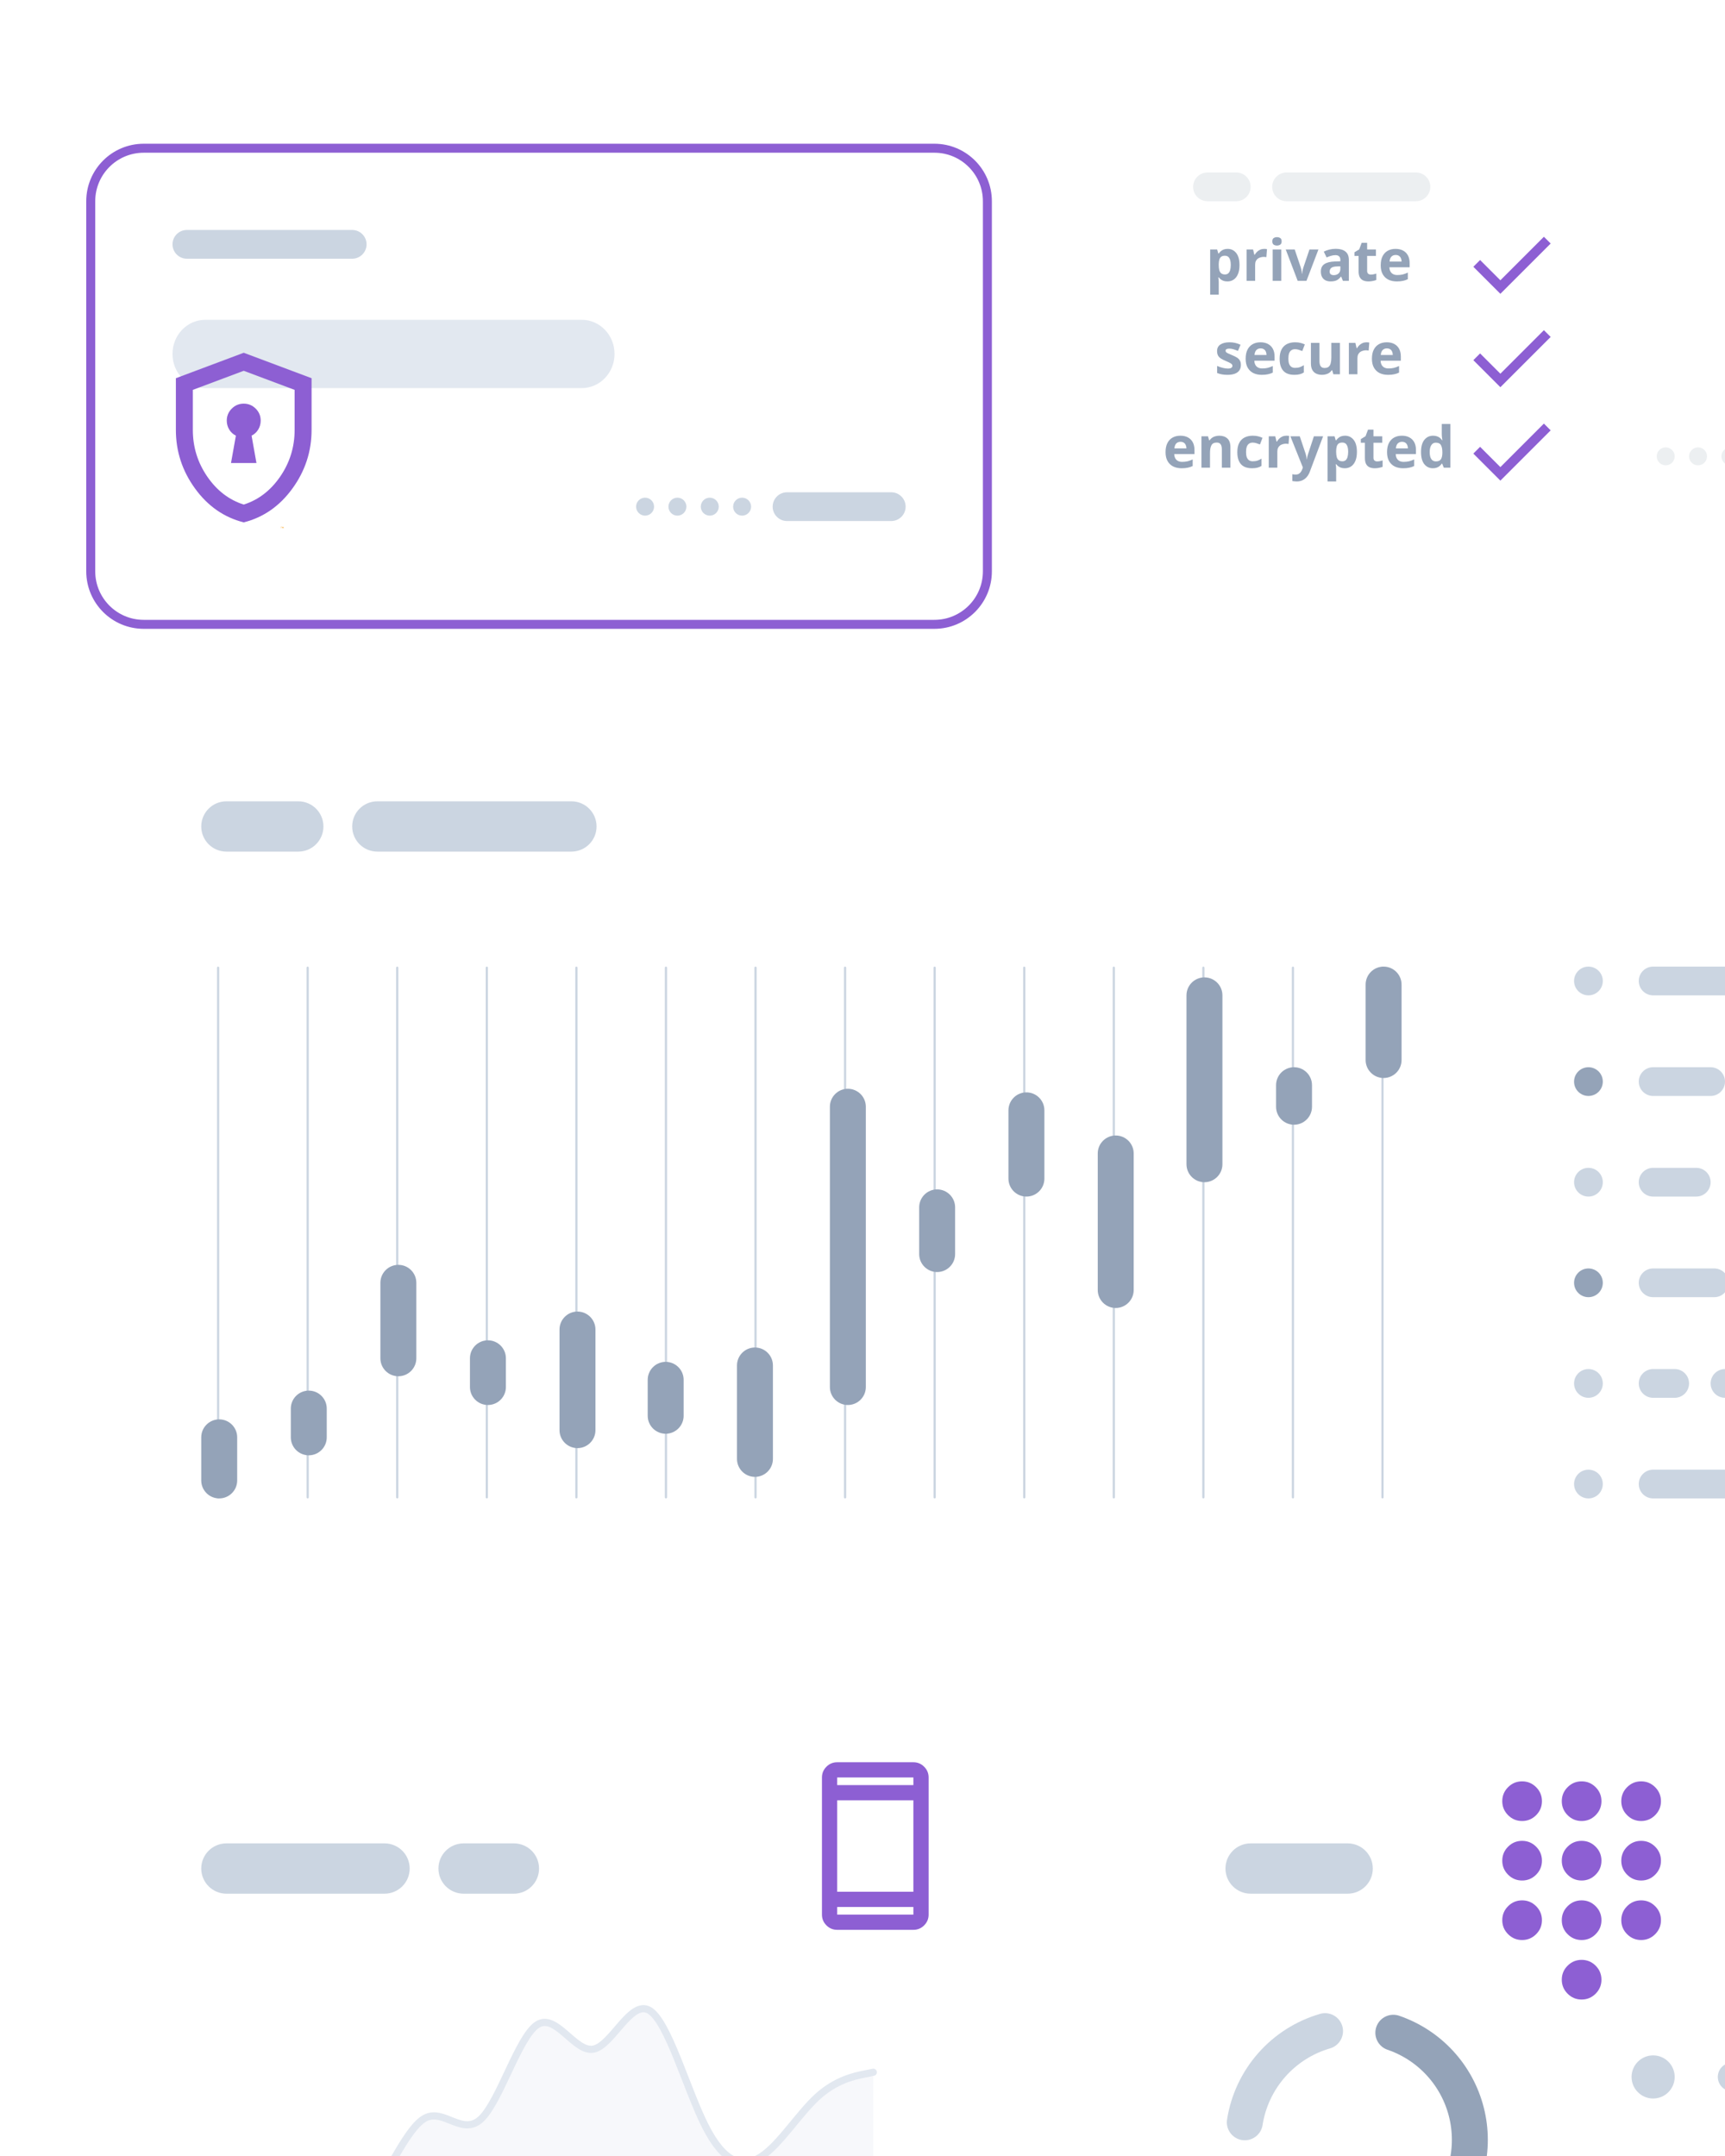 <?xml version="1.0" encoding="UTF-8" standalone="no"?>
<svg
   width="480"
   height="600"
   viewBox="0 0 480 600"
   fill="none"
   version="1.1"
   id="svg80"
   sodipodi:docname="feature-01.svg"
   xml:space="preserve"
   inkscape:version="1.4 (e7c3feb100, 2024-10-09)"
   xmlns:inkscape="http://www.inkscape.org/namespaces/inkscape"
   xmlns:sodipodi="http://sodipodi.sourceforge.net/DTD/sodipodi-0.dtd"
   xmlns="http://www.w3.org/2000/svg"
   xmlns:svg="http://www.w3.org/2000/svg"><sodipodi:namedview
     id="namedview80"
     pagecolor="#505050"
     bordercolor="#ffffff"
     borderopacity="1"
     inkscape:showpageshadow="0"
     inkscape:pageopacity="0"
     inkscape:pagecheckerboard="1"
     inkscape:deskcolor="#505050"
     inkscape:zoom="2.04"
     inkscape:cx="299.7549"
     inkscape:cy="109.06863"
     inkscape:window-width="1920"
     inkscape:window-height="1014"
     inkscape:window-x="0"
     inkscape:window-y="0"
     inkscape:window-maximized="1"
     inkscape:current-layer="svg80" /><path
     d="M 260,24 H 40 c -8.837,0 -16,7.163 -16,16 v 103 c 0,8.837 7.163,16 16,16 h 220 c 8.837,0 16,-7.163 16,-16 V 40 c 0,-8.837 -7.163,-16 -16,-16 z"
     fill="#ffffff"
     id="path1"
     style="filter:url(#filter0_dd_753_699)"
     clip-path="url(#clipPath105)" /><path
     d="m 78.334,130.998 v -0.303 h 0.122 v -0.062 h -0.311 v 0.062 h 0.122 v 0.303 z m 0.604,0 v -0.365 h -0.095 l -0.11,0.251 -0.11,-0.251 h -0.095 v 0.365 h 0.067 v -0.275 l 0.103,0.237 h 0.07 l 0.103,-0.238 v 0.276 z"
     fill="#f79e1b"
     id="path5"
     style="filter:url(#filter0_dd_753_699)"
     clip-path="url(#clipPath101)" /><path
     d="m 182,125 c 0,-1.381 -1.119,-2.5 -2.5,-2.5 -1.381,0 -2.5,1.119 -2.5,2.5 0,1.381 1.119,2.5 2.5,2.5 1.381,0 2.5,-1.119 2.5,-2.5 z"
     fill="#cbd5e1"
     id="path6"
     style="filter:url(#filter0_dd_753_699)"
     clip-path="url(#clipPath100)" /><path
     d="m 191,125 c 0,-1.381 -1.119,-2.5 -2.5,-2.5 -1.381,0 -2.5,1.119 -2.5,2.5 0,1.381 1.119,2.5 2.5,2.5 1.381,0 2.5,-1.119 2.5,-2.5 z"
     fill="#cbd5e1"
     id="path7"
     style="filter:url(#filter0_dd_753_699)"
     clip-path="url(#clipPath99)" /><path
     d="m 200,125 c 0,-1.381 -1.119,-2.5 -2.5,-2.5 -1.381,0 -2.5,1.119 -2.5,2.5 0,1.381 1.119,2.5 2.5,2.5 1.381,0 2.5,-1.119 2.5,-2.5 z"
     fill="#cbd5e1"
     id="path8"
     style="filter:url(#filter0_dd_753_699)"
     clip-path="url(#clipPath98)" /><path
     d="m 209,125 c 0,-1.381 -1.119,-2.5 -2.5,-2.5 -1.381,0 -2.5,1.119 -2.5,2.5 0,1.381 1.119,2.5 2.5,2.5 1.381,0 2.5,-1.119 2.5,-2.5 z"
     fill="#cbd5e1"
     id="path9"
     style="filter:url(#filter0_dd_753_699)"
     clip-path="url(#clipPath97)" /><path
     d="m 248,121 h -29 c -2.209,0 -4,1.791 -4,4 0,2.209 1.791,4 4,4 h 29 c 2.209,0 4,-1.791 4,-4 0,-2.209 -1.791,-4 -4,-4 z"
     fill="#cbd5e1"
     id="path10"
     style="filter:url(#filter0_dd_753_699)"
     clip-path="url(#clipPath96)" /><path
     d="M 98,48 H 52 c -2.209,0 -4,1.791 -4,4 0,2.209 1.791,4 4,4 h 46 c 2.209,0 4,-1.791 4,-4 0,-2.209 -1.791,-4 -4,-4 z"
     fill="#cbd5e1"
     id="path11"
     style="filter:url(#filter0_dd_753_699)"
     clip-path="url(#clipPath95)" /><path
     d="M 161.889,73 H 57.111 C 52.079,73 48,77.253 48,82.5 48,87.747 52.079,92 57.111,92 H 161.889 C 166.921,92 171,87.747 171,82.5 171,77.253 166.921,73 161.889,73 Z"
     fill="#e2e8f0"
     id="path12"
     style="filter:url(#filter0_dd_753_699)"
     clip-path="url(#clipPath94)" /><path
     d="M 260,25.25 H 40 c -8.146,0 -14.75,6.604 -14.75,14.75 v 103 c 0,8.146 6.604,14.75 14.75,14.75 h 220 c 8.146,0 14.75,-6.604 14.75,-14.75 V 40 c 0,-8.146 -6.604,-14.75 -14.75,-14.75 z"
     stroke="#ec4899"
     stroke-width="2.5"
     id="path13"
     style="filter:url(#filter0_dd_753_699);fill:none;fill-opacity:1;stroke:#8d5fd3;stroke-opacity:1"
     clip-path="url(#clipPath93)" /><path
     d="M 544,191 H 40 c -8.837,0 -16,7.163 -16,16 v 226 c 0,8.837 7.163,16 16,16 h 504 c 8.837,0 16,-7.163 16,-16 V 207 c 0,-8.837 -7.163,-16 -16,-16 z"
     fill="#ffffff"
     id="path14"
     clip-path="url(#clipPath91)" /><path
     d="M 60.695,416.695 V 269.305"
     stroke="#cbd5e1"
     stroke-width="0.61"
     stroke-linecap="round"
     id="path15" /><path
     d="M 85.617,416.695 V 269.305"
     stroke="#cbd5e1"
     stroke-width="0.61"
     stroke-linecap="round"
     id="path16" /><path
     d="M 110.539,416.695 V 269.305"
     stroke="#cbd5e1"
     stroke-width="0.61"
     stroke-linecap="round"
     id="path17" /><path
     d="M 135.465,416.695 V 269.305"
     stroke="#cbd5e1"
     stroke-width="0.61"
     stroke-linecap="round"
     id="path18" /><path
     d="M 160.387,416.695 V 269.305"
     stroke="#cbd5e1"
     stroke-width="0.61"
     stroke-linecap="round"
     id="path19" /><path
     d="M 185.309,416.695 V 269.305"
     stroke="#cbd5e1"
     stroke-width="0.61"
     stroke-linecap="round"
     id="path20" /><path
     d="M 210.234,416.695 V 269.305"
     stroke="#cbd5e1"
     stroke-width="0.61"
     stroke-linecap="round"
     id="path21" /><path
     d="M 235.156,416.695 V 269.305"
     stroke="#cbd5e1"
     stroke-width="0.61"
     stroke-linecap="round"
     id="path22" /><path
     d="M 260.078,416.695 V 269.305"
     stroke="#cbd5e1"
     stroke-width="0.61"
     stroke-linecap="round"
     id="path23" /><path
     d="M 285.004,416.695 V 269.305"
     stroke="#cbd5e1"
     stroke-width="0.61"
     stroke-linecap="round"
     id="path24" /><path
     d="M 309.926,416.695 V 269.305"
     stroke="#cbd5e1"
     stroke-width="0.61"
     stroke-linecap="round"
     id="path25" /><path
     d="M 334.848,416.695 V 269.305"
     stroke="#cbd5e1"
     stroke-width="0.61"
     stroke-linecap="round"
     id="path26" /><path
     d="M 359.773,416.695 V 269.305"
     stroke="#cbd5e1"
     stroke-width="0.61"
     stroke-linecap="round"
     id="path27" /><path
     d="M 384.695,416.695 V 269.305"
     stroke="#cbd5e1"
     stroke-width="0.61"
     stroke-linecap="round"
     id="path28" /><path
     d="M 83,223 H 63 c -3.866,0 -7,3.134 -7,7 0,3.866 3.134,7 7,7 h 20 c 3.866,0 7,-3.134 7,-7 0,-3.866 -3.134,-7 -7,-7 z"
     fill="#cbd5e1"
     id="path29" /><path
     d="m 159,223 h -54 c -3.866,0 -7,3.134 -7,7 0,3.866 3.134,7 7,7 h 54 c 3.866,0 7,-3.134 7,-7 0,-3.866 -3.134,-7 -7,-7 z"
     fill="#cbd5e1"
     id="path30" /><path
     d="m 66,400 c 0,-2.761 -2.239,-5 -5,-5 -2.761,0 -5,2.239 -5,5 v 12 c 0,2.761 2.239,5 5,5 2.761,0 5,-2.239 5,-5 z"
     fill="#94a3b8"
     id="path31" /><path
     d="m 90.922,392 c 0,-2.761 -2.239,-5 -5,-5 -2.761,0 -5,2.239 -5,5 v 8 c 0,2.761 2.239,5 5,5 2.761,0 5,-2.239 5,-5 z"
     fill="#94a3b8"
     id="path32" /><path
     d="m 115.848,357 c 0,-2.761 -2.239,-5 -5,-5 -2.762,0 -5,2.239 -5,5 v 21 c 0,2.761 2.238,5 5,5 2.761,0 5,-2.239 5,-5 z"
     fill="#94a3b8"
     id="path33" /><path
     d="m 140.77,378 c 0,-2.761 -2.239,-5 -5,-5 -2.762,0 -5,2.239 -5,5 v 8 c 0,2.761 2.238,5 5,5 2.761,0 5,-2.239 5,-5 z"
     fill="#94a3b8"
     id="path34" /><path
     d="m 165.691,370 c 0,-2.761 -2.238,-5 -5,-5 -2.761,0 -5,2.239 -5,5 v 28 c 0,2.761 2.239,5 5,5 2.762,0 5,-2.239 5,-5 z"
     fill="#94a3b8"
     id="path35" /><path
     d="m 190.23,384 c 0,-2.761 -2.238,-5 -5,-5 -2.761,0 -5,2.239 -5,5 v 10 c 0,2.761 2.239,5 5,5 2.762,0 5,-2.239 5,-5 z"
     fill="#94a3b8"
     id="path36" /><path
     d="m 215.074,380 c 0,-2.761 -2.238,-5 -5,-5 -2.761,0 -5,2.239 -5,5 v 26 c 0,2.761 2.239,5 5,5 2.762,0 5,-2.239 5,-5 z"
     fill="#94a3b8"
     id="path37" /><path
     d="m 240.926,308 c 0,-2.761 -2.239,-5 -5,-5 -2.762,0 -5,2.239 -5,5 v 78 c 0,2.761 2.238,5 5,5 2.761,0 5,-2.239 5,-5 z"
     fill="#94a3b8"
     id="path38" /><path
     d="m 265.77,336 c 0,-2.761 -2.239,-5 -5,-5 -2.762,0 -5,2.239 -5,5 v 13 c 0,2.761 2.238,5 5,5 2.761,0 5,-2.239 5,-5 z"
     fill="#94a3b8"
     id="path39" /><path
     d="m 290.613,309 c 0,-2.761 -2.238,-5 -5,-5 -2.761,0 -5,2.239 -5,5 v 19 c 0,2.761 2.239,5 5,5 2.762,0 5,-2.239 5,-5 z"
     fill="#94a3b8"
     id="path40" /><path
     d="m 315.461,321 c 0,-2.761 -2.239,-5 -5,-5 -2.761,0 -5,2.239 -5,5 v 38 c 0,2.761 2.239,5 5,5 2.761,0 5,-2.239 5,-5 z"
     fill="#94a3b8"
     id="path41" /><path
     d="m 340.152,277 c 0,-2.761 -2.238,-5 -5,-5 -2.761,0 -5,2.239 -5,5 v 47 c 0,2.761 2.239,5 5,5 2.762,0 5,-2.239 5,-5 z"
     fill="#94a3b8"
     id="path42" /><path
     d="m 365.078,302 c 0,-2.761 -2.238,-5 -5,-5 -2.761,0 -5,2.239 -5,5 v 6 c 0,2.761 2.239,5 5,5 2.762,0 5,-2.239 5,-5 z"
     fill="#94a3b8"
     id="path43" /><path
     d="m 390,274 c 0,-2.761 -2.239,-5 -5,-5 -2.761,0 -5,2.239 -5,5 v 21 c 0,2.761 2.239,5 5,5 2.761,0 5,-2.239 5,-5 z"
     fill="#94a3b8"
     id="path44" /><path
     d="m 446,273 c 0,-2.209 -1.791,-4 -4,-4 -2.209,0 -4,1.791 -4,4 0,2.209 1.791,4 4,4 2.209,0 4,-1.791 4,-4 z"
     fill="#cbd5e1"
     id="path45" /><path
     d="m 484,269 h -24 c -2.209,0 -4,1.791 -4,4 0,2.209 1.791,4 4,4 h 24 c 2.209,0 4,-1.791 4,-4 0,-2.209 -1.791,-4 -4,-4 z"
     fill="#cbd5e1"
     id="path46"
     clip-path="url(#clipPath90)" /><path
     d="m 446,301 c 0,-2.209 -1.791,-4 -4,-4 -2.209,0 -4,1.791 -4,4 0,2.209 1.791,4 4,4 2.209,0 4,-1.791 4,-4 z"
     fill="#94a3b8"
     id="path47" /><path
     d="m 476,297 h -16 c -2.209,0 -4,1.791 -4,4 0,2.209 1.791,4 4,4 h 16 c 2.209,0 4,-1.791 4,-4 0,-2.209 -1.791,-4 -4,-4 z"
     fill="#cbd5e1"
     id="path48" /><path
     d="m 446,329 c 0,-2.209 -1.791,-4 -4,-4 -2.209,0 -4,1.791 -4,4 0,2.209 1.791,4 4,4 2.209,0 4,-1.791 4,-4 z"
     fill="#cbd5e1"
     id="path49" /><path
     d="m 472,325 h -12 c -2.209,0 -4,1.791 -4,4 0,2.209 1.791,4 4,4 h 12 c 2.209,0 4,-1.791 4,-4 0,-2.209 -1.791,-4 -4,-4 z"
     fill="#cbd5e1"
     id="path50" /><path
     d="m 446,357 c 0,-2.209 -1.791,-4 -4,-4 -2.209,0 -4,1.791 -4,4 0,2.209 1.791,4 4,4 2.209,0 4,-1.791 4,-4 z"
     fill="#94a3b8"
     id="path51" /><path
     d="m 477,353 h -17 c -2.209,0 -4,1.791 -4,4 0,2.209 1.791,4 4,4 h 17 c 2.209,0 4,-1.791 4,-4 0,-2.209 -1.791,-4 -4,-4 z"
     fill="#cbd5e1"
     id="path52" /><path
     d="m 446,385 c 0,-2.209 -1.791,-4 -4,-4 -2.209,0 -4,1.791 -4,4 0,2.209 1.791,4 4,4 2.209,0 4,-1.791 4,-4 z"
     fill="#cbd5e1"
     id="path53" /><path
     d="m 466,381 h -6 c -2.209,0 -4,1.791 -4,4 0,2.209 1.791,4 4,4 h 6 c 2.209,0 4,-1.791 4,-4 0,-2.209 -1.791,-4 -4,-4 z"
     fill="#cbd5e1"
     id="path54" /><path
     d="m 510,381 h -30 c -2.209,0 -4,1.791 -4,4 0,2.209 1.791,4 4,4 h 30 c 2.209,0 4,-1.791 4,-4 0,-2.209 -1.791,-4 -4,-4 z"
     fill="#cbd5e1"
     id="path55"
     clip-path="url(#clipPath89)" /><path
     d="m 446,413 c 0,-2.209 -1.791,-4 -4,-4 -2.209,0 -4,1.791 -4,4 0,2.209 1.791,4 4,4 2.209,0 4,-1.791 4,-4 z"
     fill="#cbd5e1"
     id="path56" /><path
     d="m 481,409 h -21 c -2.209,0 -4,1.791 -4,4 0,2.209 1.791,4 4,4 h 21 c 2.209,0 4,-1.791 4,-4 0,-2.209 -1.791,-4 -4,-4 z"
     fill="#cbd5e1"
     id="path57"
     clip-path="url(#clipPath88)" /><path
     d="M 259,481 H 40 c -8.837,0 -16,7.163 -16,16 v 151 c 0,8.837 7.163,16 16,16 h 219 c 8.837,0 16,-7.163 16,-16 V 497 c 0,-8.837 -7.163,-16 -16,-16 z"
     fill="#ffffff"
     id="path58"
     clip-path="url(#clipPath87)" /><path
     opacity="0.3"
     d="M 58.597,626.412 56,632 h 187 v -55.301 l -2.597,0.527 c -2.597,0.528 -7.792,1.583 -12.986,6.335 -5.195,4.751 -10.389,13.2 -15.584,16.606 -5.194,3.406 -10.389,1.77 -15.583,-8.509 -5.194,-10.278 -10.389,-29.199 -15.583,-32.205 -5.195,-3.006 -10.389,9.903 -15.584,10.815 -5.194,0.911 -10.389,-10.176 -15.583,-6.805 -5.194,3.371 -10.389,21.199 -15.583,26.17 -5.195,4.97 -10.389,-2.916 -15.584,-0.206 -5.194,2.709 -10.389,16.015 -15.583,21.882 -5.194,5.868 -10.389,4.297 -15.583,0.917 -5.195,-3.379 -10.389,-8.567 -15.584,-5.573 -5.194,2.995 -10.389,14.171 -12.986,19.759 z"
     fill="#e2e8f0"
     id="path59"
     clip-path="url(#clipPath86)" /><path
     d="m 56,632 2.597,-5.588 c 2.597,-5.588 7.792,-16.764 12.986,-19.759 5.195,-2.994 10.389,2.194 15.584,5.573 5.194,3.38 10.389,4.951 15.583,-0.917 5.194,-5.867 10.389,-19.173 15.583,-21.882 5.195,-2.71 10.389,5.176 15.584,0.206 5.194,-4.971 10.389,-22.799 15.583,-26.17 5.194,-3.371 10.389,7.716 15.583,6.805 5.195,-0.912 10.389,-13.821 15.584,-10.815 5.194,3.006 10.389,21.927 15.583,32.205 5.194,10.279 10.389,11.915 15.583,8.509 5.195,-3.406 10.389,-11.855 15.584,-16.606 5.194,-4.752 10.389,-5.807 12.986,-6.335 L 243,576.699"
     stroke="#e2e8f0"
     stroke-width="2"
     stroke-linecap="round"
     id="path60"
     clip-path="url(#clipPath85)" /><path
     d="M 107,513 H 63 c -3.866,0 -7,3.134 -7,7 0,3.866 3.134,7 7,7 h 44 c 3.866,0 7,-3.134 7,-7 0,-3.866 -3.134,-7 -7,-7 z"
     fill="#cbd5e1"
     id="path61" /><path
     d="m 143,513 h -14 c -3.866,0 -7,3.134 -7,7 0,3.866 3.134,7 7,7 h 14 c 3.866,0 7,-3.134 7,-7 0,-3.866 -3.134,-7 -7,-7 z"
     fill="#cbd5e1"
     id="path62" /><path
     d="M 544,481 H 325 c -8.837,0 -16,7.163 -16,16 v 151 c 0,8.837 7.163,16 16,16 h 219 c 8.837,0 16,-7.163 16,-16 V 497 c 0,-8.837 -7.163,-16 -16,-16 z"
     fill="#ffffff"
     id="path63"
     clip-path="url(#clipPath84)" /><path
     d="m 375,513 h -27 c -3.866,0 -7,3.134 -7,7 0,3.866 3.134,7 7,7 h 27 c 3.866,0 7,-3.134 7,-7 0,-3.866 -3.134,-7 -7,-7 z"
     fill="#cbd5e1"
     id="path64" /><path
     d="m 387.706,565.699 c 4.955,1.697 9.408,4.602 12.957,8.453 3.549,3.851 6.082,8.526 7.37,13.602 1.288,5.076 1.289,10.393 0.005,15.47 -1.284,5.077 -3.813,9.754 -7.36,13.607 -3.546,3.853 -7.997,6.762 -12.95,8.462 -4.953,1.701 -10.252,2.139 -15.417,1.277 -5.166,-0.863 -10.034,-3 -14.166,-6.218 -4.132,-3.217 -7.396,-7.415 -9.497,-12.211"
     stroke="#94a3b8"
     stroke-width="10"
     stroke-linecap="round"
     id="path66"
     clip-path="url(#clipPath83)" /><path
     d="m 346.379,590.623 c 0.926,-5.914 3.519,-11.441 7.474,-15.935 3.954,-4.494 9.108,-7.767 14.856,-9.438"
     stroke="#cbd5e1"
     stroke-width="10"
     stroke-linecap="round"
     id="path67" /><path
     d="m 466,578 c 0,-3.314 -2.686,-6 -6,-6 -3.314,0 -6,2.686 -6,6 0,3.314 2.686,6 6,6 3.314,0 6,-2.686 6,-6 z"
     fill="#cbd5e1"
     id="path68" /><path
     d="m 498,574 h -16 c -2.209,0 -4,1.791 -4,4 0,2.209 1.791,4 4,4 h 16 c 2.209,0 4,-1.791 4,-4 0,-2.209 -1.791,-4 -4,-4 z"
     fill="#cbd5e1"
     id="path69"
     clip-path="url(#clipPath82)" /><path
     d="M 544,24 H 324 c -8.837,0 -16,7.163 -16,16 v 103 c 0,8.837 7.163,16 16,16 h 220 c 8.837,0 16,-7.163 16,-16 V 40 c 0,-8.837 -7.163,-16 -16,-16 z"
     fill="#ffffff"
     id="path70"
     clip-path="url(#clipPath81)" /><path
     d="m 466,127 c 0,-1.381 -1.119,-2.5 -2.5,-2.5 -1.381,0 -2.5,1.119 -2.5,2.5 0,1.381 1.119,2.5 2.5,2.5 1.381,0 2.5,-1.119 2.5,-2.5 z"
     fill="#eceff1"
     id="path72" /><path
     d="m 475,127 c 0,-1.381 -1.119,-2.5 -2.5,-2.5 -1.381,0 -2.5,1.119 -2.5,2.5 0,1.381 1.119,2.5 2.5,2.5 1.381,0 2.5,-1.119 2.5,-2.5 z"
     fill="#eceff1"
     id="path73" /><path
     d="m 484,127 c 0,-1.381 -1.119,-2.5 -2.5,-2.5 -1.381,0 -2.5,1.119 -2.5,2.5 0,1.381 1.119,2.5 2.5,2.5 1.381,0 2.5,-1.119 2.5,-2.5 z"
     fill="#eceff1"
     id="path74"
     clip-path="url(#clipPath80)" /><path
     d="m 344,48 h -8 c -2.209,0 -4,1.791 -4,4 0,2.209 1.791,4 4,4 h 8 c 2.209,0 4,-1.791 4,-4 0,-2.209 -1.791,-4 -4,-4 z"
     fill="#eceff1"
     id="path75" /><path
     d="m 394,48 h -36 c -2.209,0 -4,1.791 -4,4 0,2.209 1.791,4 4,4 h 36 c 2.209,0 4,-1.791 4,-4 0,-2.209 -1.791,-4 -4,-4 z"
     fill="#eceff1"
     id="path76" /><defs
     id="defs80"><filter
       id="filter0_dd_753_699"
       x="-8"
       y="2"
       width="316"
       height="199"
       filterUnits="userSpaceOnUse"
       color-interpolation-filters="sRGB"><feFlood
         flood-opacity="0"
         result="BackgroundImageFix"
         id="feFlood76" /><feColorMatrix
         in="SourceAlpha"
         type="matrix"
         values="0 0 0 0 0 0 0 0 0 0 0 0 0 0 0 0 0 0 127 0"
         result="hardAlpha"
         id="feColorMatrix76" /><feOffset
         dy="10"
         id="feOffset76" /><feGaussianBlur
         stdDeviation="16"
         id="feGaussianBlur76" /><feColorMatrix
         type="matrix"
         values="0 0 0 0 0.094 0 0 0 0 0.153 0 0 0 0 0.294 0 0 0 0.06 0"
         id="feColorMatrix77" /><feBlend
         mode="normal"
         in2="BackgroundImageFix"
         result="effect1_dropShadow_753_699"
         id="feBlend77" /><feColorMatrix
         in="SourceAlpha"
         type="matrix"
         values="0 0 0 0 0 0 0 0 0 0 0 0 0 0 0 0 0 0 127 0"
         result="hardAlpha"
         id="feColorMatrix78" /><feOffset
         dy="6"
         id="feOffset78" /><feGaussianBlur
         stdDeviation="7"
         id="feGaussianBlur78" /><feColorMatrix
         type="matrix"
         values="0 0 0 0 0.094 0 0 0 0 0.153 0 0 0 0 0.294 0 0 0 0.08 0"
         id="feColorMatrix79" /><feBlend
         mode="normal"
         in2="effect1_dropShadow_753_699"
         result="effect2_dropShadow_753_699"
         id="feBlend79" /><feBlend
         mode="normal"
         in="SourceGraphic"
         in2="effect2_dropShadow_753_699"
         result="shape"
         id="feBlend80" /></filter><clipPath
       clipPathUnits="userSpaceOnUse"
       id="clipPath80"><rect
         width="480"
         height="600"
         fill="#ffffff"
         id="rect81"
         x="0"
         y="0" /></clipPath><clipPath
       clipPathUnits="userSpaceOnUse"
       id="clipPath81"><rect
         width="480"
         height="600"
         fill="#ffffff"
         id="rect82"
         x="0"
         y="0" /></clipPath><clipPath
       clipPathUnits="userSpaceOnUse"
       id="clipPath82"><rect
         width="480"
         height="600"
         fill="#ffffff"
         id="rect83"
         x="0"
         y="0" /></clipPath><clipPath
       clipPathUnits="userSpaceOnUse"
       id="clipPath83"><rect
         width="480"
         height="600"
         fill="#ffffff"
         id="rect84"
         x="0"
         y="0" /></clipPath><clipPath
       clipPathUnits="userSpaceOnUse"
       id="clipPath84"><rect
         width="480"
         height="600"
         fill="#ffffff"
         id="rect85"
         x="0"
         y="0" /></clipPath><clipPath
       clipPathUnits="userSpaceOnUse"
       id="clipPath85"><rect
         width="480"
         height="600"
         fill="#ffffff"
         id="rect86"
         x="0"
         y="0" /></clipPath><clipPath
       clipPathUnits="userSpaceOnUse"
       id="clipPath86"><rect
         width="480"
         height="600"
         fill="#ffffff"
         id="rect87"
         x="0"
         y="0" /></clipPath><clipPath
       clipPathUnits="userSpaceOnUse"
       id="clipPath87"><rect
         width="480"
         height="600"
         fill="#ffffff"
         id="rect88"
         x="0"
         y="0" /></clipPath><clipPath
       clipPathUnits="userSpaceOnUse"
       id="clipPath88"><rect
         width="480"
         height="600"
         fill="#ffffff"
         id="rect89"
         x="0"
         y="0" /></clipPath><clipPath
       clipPathUnits="userSpaceOnUse"
       id="clipPath89"><rect
         width="480"
         height="600"
         fill="#ffffff"
         id="rect90"
         x="0"
         y="0" /></clipPath><clipPath
       clipPathUnits="userSpaceOnUse"
       id="clipPath90"><rect
         width="480"
         height="600"
         fill="#ffffff"
         id="rect91"
         x="0"
         y="0" /></clipPath><clipPath
       clipPathUnits="userSpaceOnUse"
       id="clipPath91"><rect
         width="480"
         height="600"
         fill="#ffffff"
         id="rect92"
         x="0"
         y="0" /></clipPath><clipPath
       clipPathUnits="userSpaceOnUse"
       id="clipPath93"><rect
         width="480"
         height="600"
         fill="#ffffff"
         id="rect94"
         x="0"
         y="0" /></clipPath><clipPath
       clipPathUnits="userSpaceOnUse"
       id="clipPath94"><rect
         width="480"
         height="600"
         fill="#ffffff"
         id="rect95"
         x="0"
         y="0" /></clipPath><clipPath
       clipPathUnits="userSpaceOnUse"
       id="clipPath95"><rect
         width="480"
         height="600"
         fill="#ffffff"
         id="rect96"
         x="0"
         y="0" /></clipPath><clipPath
       clipPathUnits="userSpaceOnUse"
       id="clipPath96"><rect
         width="480"
         height="600"
         fill="#ffffff"
         id="rect97"
         x="0"
         y="0" /></clipPath><clipPath
       clipPathUnits="userSpaceOnUse"
       id="clipPath97"><rect
         width="480"
         height="600"
         fill="#ffffff"
         id="rect98"
         x="0"
         y="0" /></clipPath><clipPath
       clipPathUnits="userSpaceOnUse"
       id="clipPath98"><rect
         width="480"
         height="600"
         fill="#ffffff"
         id="rect99"
         x="0"
         y="0" /></clipPath><clipPath
       clipPathUnits="userSpaceOnUse"
       id="clipPath99"><rect
         width="480"
         height="600"
         fill="#ffffff"
         id="rect100"
         x="0"
         y="0" /></clipPath><clipPath
       clipPathUnits="userSpaceOnUse"
       id="clipPath100"><rect
         width="480"
         height="600"
         fill="#ffffff"
         id="rect101"
         x="0"
         y="0" /></clipPath><clipPath
       clipPathUnits="userSpaceOnUse"
       id="clipPath101"><rect
         width="480"
         height="600"
         fill="#ffffff"
         id="rect102"
         x="0"
         y="0" /></clipPath><clipPath
       clipPathUnits="userSpaceOnUse"
       id="clipPath102"><rect
         width="480"
         height="600"
         fill="#ffffff"
         id="rect103"
         x="0"
         y="0" /></clipPath><clipPath
       clipPathUnits="userSpaceOnUse"
       id="clipPath103"><rect
         width="480"
         height="600"
         fill="#ffffff"
         id="rect104"
         x="0"
         y="0" /></clipPath><clipPath
       clipPathUnits="userSpaceOnUse"
       id="clipPath104"><rect
         width="480"
         height="600"
         fill="#ffffff"
         id="rect105"
         x="0"
         y="0" /></clipPath><clipPath
       clipPathUnits="userSpaceOnUse"
       id="clipPath105"><rect
         width="480"
         height="600"
         fill="#ffffff"
         id="rect106"
         x="0"
         y="0" /></clipPath></defs><g
     style="fill:#8d5fd3;fill-opacity:1;stroke-width:0.424"
     id="g106"
     transform="matrix(0.059,0,0,0.059,39.5,150.093)"><path
       d="m 420,-360 h 120 l -23,-129 q 20,-10 31.5,-29 11.5,-19 11.5,-42 0,-33 -23.5,-56.5 Q 513,-640 480,-640 q -33,0 -56.5,23.5 -23.5,23.5 -23.5,56.5 0,23 11.5,42 11.5,19 31.5,29 z m 60,280 Q 341,-115 250.5,-239.5 160,-364 160,-516 v -244 l 320,-120 320,120 v 244 q 0,152 -90.5,276.5 Q 619,-115 480,-80 Z m 0,-84 q 104,-33 172,-132 68,-99 68,-220 v -189 l -240,-90 -240,90 v 189 q 0,121 68,220 68,99 172,132 z m 0,-316 z"
       id="path1-3"
       style="fill:#8d5fd3;fill-opacity:1;stroke-width:0.424" /></g><g
     id="g114"><path
       d="m 328.456,121.256 q 1.216,0 2.08,0.464 0.88,0.464 1.36,1.344 0.48,0.88 0.48,2.16 v 1.152 h -5.632 q 0.032,1.008 0.592,1.584 0.576,0.576 1.584,0.576 0.848,0 1.536,-0.16 0.688,-0.176 1.424,-0.528 v 1.84 q -0.64,0.32 -1.36,0.464 -0.704,0.16 -1.712,0.16 -1.312,0 -2.32,-0.48 -1.008,-0.496 -1.584,-1.488 -0.576,-0.992 -0.576,-2.496 0,-1.536 0.512,-2.544 0.528,-1.024 1.456,-1.536 0.928,-0.512 2.16,-0.512 z m 0.016,1.696 q -0.688,0 -1.152,0.448 -0.448,0.448 -0.528,1.392 h 3.344 q 0,-0.528 -0.192,-0.944 -0.176,-0.416 -0.544,-0.656 -0.368,-0.24 -0.928,-0.24 z m 10.8,-1.696 q 1.408,0 2.256,0.768 0.848,0.752 0.848,2.432 v 5.696 h -2.384 v -5.104 q 0,-0.944 -0.336,-1.408 -0.336,-0.48 -1.072,-0.48 -1.088,0 -1.488,0.752 -0.4,0.736 -0.4,2.128 v 4.112 h -2.384 v -8.736 h 1.824 l 0.32,1.12 h 0.128 q 0.288,-0.448 0.704,-0.72 0.416,-0.288 0.928,-0.416 0.512,-0.144 1.056,-0.144 z m 9.104,9.056 q -1.296,0 -2.208,-0.464 -0.912,-0.48 -1.392,-1.472 -0.48,-0.992 -0.48,-2.544 0,-1.6 0.544,-2.608 0.544,-1.008 1.504,-1.488 0.976,-0.48 2.24,-0.48 0.896,0 1.552,0.176 0.672,0.176 1.168,0.416 l -0.704,1.84 q -0.56,-0.224 -1.056,-0.368 -0.48,-0.144 -0.96,-0.144 -0.624,0 -1.04,0.304 -0.416,0.288 -0.624,0.88 -0.192,0.576 -0.192,1.456 0,0.864 0.208,1.44 0.224,0.56 0.64,0.848 0.416,0.272 1.008,0.272 0.752,0 1.328,-0.192 0.576,-0.208 1.12,-0.56 v 2.032 q -0.544,0.352 -1.152,0.496 -0.592,0.16 -1.504,0.16 z m 9.552,-9.056 q 0.176,0 0.416,0.016 0.24,0.016 0.384,0.048 l -0.176,2.24 q -0.112,-0.032 -0.336,-0.048 -0.208,-0.032 -0.368,-0.032 -0.464,0 -0.896,0.128 -0.432,0.112 -0.784,0.368 -0.336,0.256 -0.544,0.688 -0.192,0.416 -0.192,1.04 v 4.448 h -2.384 v -8.736 h 1.808 l 0.352,1.472 h 0.112 q 0.256,-0.448 0.64,-0.816 0.384,-0.368 0.88,-0.592 0.512,-0.224 1.088,-0.224 z m 1.136,0.16 h 2.608 l 1.648,4.912 q 0.08,0.24 0.128,0.48 0.064,0.24 0.096,0.496 0.048,0.256 0.064,0.544 h 0.048 q 0.048,-0.416 0.128,-0.784 0.096,-0.384 0.208,-0.736 l 1.616,-4.912 h 2.56 l -3.696,9.856 q -0.336,0.896 -0.88,1.504 -0.528,0.608 -1.232,0.912 -0.704,0.304 -1.536,0.304 -0.4,0 -0.704,-0.048 -0.288,-0.032 -0.512,-0.08 v -1.888 q 0.176,0.032 0.416,0.064 0.256,0.032 0.528,0.032 0.496,0 0.848,-0.208 0.368,-0.208 0.608,-0.576 0.24,-0.352 0.384,-0.768 l 0.144,-0.432 z m 15.216,-0.16 q 1.472,0 2.384,1.152 0.912,1.136 0.912,3.36 0,1.488 -0.432,2.512 -0.432,1.008 -1.184,1.52 -0.752,0.512 -1.744,0.512 -0.624,0 -1.088,-0.16 -0.448,-0.16 -0.768,-0.416 -0.32,-0.256 -0.56,-0.544 h -0.128 q 0.064,0.304 0.096,0.64 0.032,0.32 0.032,0.64 v 3.52 h -2.384 v -12.576 h 1.936 l 0.336,1.136 h 0.112 q 0.24,-0.352 0.576,-0.64 0.336,-0.304 0.8,-0.48 0.48,-0.176 1.104,-0.176 z m -0.768,1.904 q -0.624,0 -0.992,0.256 -0.368,0.256 -0.544,0.784 -0.16,0.512 -0.176,1.296 v 0.256 q 0,0.848 0.16,1.44 0.16,0.576 0.544,0.88 0.384,0.304 1.04,0.304 0.544,0 0.896,-0.304 0.352,-0.304 0.528,-0.896 0.176,-0.592 0.176,-1.44 0,-1.28 -0.4,-1.92 -0.384,-0.656 -1.232,-0.656 z m 9.712,5.248 q 0.4,0 0.768,-0.08 0.368,-0.08 0.736,-0.192 v 1.776 q -0.384,0.16 -0.96,0.272 -0.56,0.128 -1.232,0.128 -0.784,0 -1.408,-0.256 -0.608,-0.256 -0.976,-0.88 -0.352,-0.64 -0.352,-1.76 v -4.208 h -1.136 v -1.008 l 1.312,-0.8 0.688,-1.84 h 1.52 v 1.856 h 2.448 v 1.792 h -2.448 v 4.208 q 0,0.496 0.288,0.752 0.288,0.24 0.752,0.24 z m 6.864,-7.152 q 1.216,0 2.08,0.464 0.88,0.464 1.36,1.344 0.48,0.88 0.48,2.16 v 1.152 h -5.632 q 0.032,1.008 0.592,1.584 0.576,0.576 1.584,0.576 0.848,0 1.536,-0.16 0.688,-0.176 1.424,-0.528 v 1.84 q -0.64,0.32 -1.36,0.464 -0.704,0.16 -1.712,0.16 -1.312,0 -2.32,-0.48 -1.008,-0.496 -1.584,-1.488 -0.576,-0.992 -0.576,-2.496 0,-1.536 0.512,-2.544 0.528,-1.024 1.456,-1.536 0.928,-0.512 2.16,-0.512 z m 0.016,1.696 q -0.688,0 -1.152,0.448 -0.448,0.448 -0.528,1.392 h 3.344 q 0,-0.528 -0.192,-0.944 -0.176,-0.416 -0.544,-0.656 -0.368,-0.24 -0.928,-0.24 z m 8.608,7.36 q -1.456,0 -2.384,-1.136 -0.912,-1.152 -0.912,-3.376 0,-2.24 0.928,-3.392 0.928,-1.152 2.432,-1.152 0.624,0 1.104,0.176 0.48,0.16 0.816,0.448 0.352,0.288 0.592,0.656 h 0.08 q -0.048,-0.256 -0.112,-0.736 -0.064,-0.496 -0.064,-1.008 v -2.8 h 2.384 v 12.16 h -1.824 l -0.464,-1.136 h -0.096 q -0.224,0.352 -0.576,0.656 -0.336,0.288 -0.8,0.464 -0.464,0.176 -1.104,0.176 z m 0.832,-1.904 q 0.992,0 1.392,-0.576 0.4,-0.592 0.416,-1.76 v -0.256 q 0,-1.28 -0.4,-1.952 -0.384,-0.672 -1.44,-0.672 -0.784,0 -1.232,0.688 -0.448,0.672 -0.448,1.952 0,1.28 0.448,1.936 0.448,0.64 1.264,0.64 z"
       id="text106"
       style="font-weight:bold;font-size:16px;font-family:'Noto Serif Thai';-inkscape-font-specification:'Noto Serif Thai Bold';text-align:center;text-anchor:middle;fill:#94a3b8;stroke-width:15.118;paint-order:markers fill stroke"
       aria-label="encrypted" /><g
       style="fill:#8d5fd3;fill-opacity:1;stroke-width:0.766"
       id="g107"
       transform="matrix(0.033,0,0,0.033,404.89,141.677)"><path
         d="m 382,-240 -228,-228 57,-57 171,171 367,-367 57,57 z"
         id="path1-6"
         style="fill:#8d5fd3;fill-opacity:1;stroke-width:0.766" /></g></g><g
     style="fill:#8d5fd3;fill-opacity:1;stroke-width:0.469"
     id="g108"
     transform="matrix(0.053,0,0,0.053,218.118,539.181)"><path
       d="M 280,-40 Q 247,-40 223.5,-63.5 200,-87 200,-120 v -720 q 0,-33 23.5,-56.5 Q 247,-920 280,-920 h 400 q 33,0 56.5,23.5 23.5,23.5 23.5,56.5 v 720 q 0,33 -23.5,56.5 Q 713,-40 680,-40 Z m 0,-120 v 40 h 400 v -40 z m 0,-80 H 680 V -720 H 280 Z m 0,-560 h 400 v -40 H 280 Z m 0,0 v -40 z m 0,640 v 40 z"
       id="path1-7"
       style="fill:#8d5fd3;fill-opacity:1;stroke-width:0.469" /></g><g
     style="fill:#8d5fd3;fill-opacity:1;stroke-width:0.363"
     id="g109"
     transform="matrix(0.069,0,0,0.069,406.982,559.216)"><path
       d="M 480,-40 Q 447,-40 423.5,-63.5 400,-87 400,-120 q 0,-33 23.5,-56.5 23.5,-23.5 56.5,-23.5 33,0 56.5,23.5 23.5,23.5 23.5,56.5 0,33 -23.5,56.5 Q 513,-40 480,-40 Z M 240,-760 q -33,0 -56.5,-23.5 Q 160,-807 160,-840 q 0,-33 23.5,-56.5 23.5,-23.5 56.5,-23.5 33,0 56.5,23.5 23.5,23.5 23.5,56.5 0,33 -23.5,56.5 Q 273,-760 240,-760 Z m 0,240 q -33,0 -56.5,-23.5 Q 160,-567 160,-600 q 0,-33 23.5,-56.5 23.5,-23.5 56.5,-23.5 33,0 56.5,23.5 23.5,23.5 23.5,56.5 0,33 -23.5,56.5 Q 273,-520 240,-520 Z m 0,240 q -33,0 -56.5,-23.5 Q 160,-327 160,-360 q 0,-33 23.5,-56.5 23.5,-23.5 56.5,-23.5 33,0 56.5,23.5 23.5,23.5 23.5,56.5 0,33 -23.5,56.5 Q 273,-280 240,-280 Z m 480,-480 q -33,0 -56.5,-23.5 Q 640,-807 640,-840 q 0,-33 23.5,-56.5 23.5,-23.5 56.5,-23.5 33,0 56.5,23.5 23.5,23.5 23.5,56.5 0,33 -23.5,56.5 Q 753,-760 720,-760 Z m -240,480 q -33,0 -56.5,-23.5 Q 400,-327 400,-360 q 0,-33 23.5,-56.5 23.5,-23.5 56.5,-23.5 33,0 56.5,23.5 23.5,23.5 23.5,56.5 0,33 -23.5,56.5 Q 513,-280 480,-280 Z m 240,0 q -33,0 -56.5,-23.5 Q 640,-327 640,-360 q 0,-33 23.5,-56.5 23.5,-23.5 56.5,-23.5 33,0 56.5,23.5 23.5,23.5 23.5,56.5 0,33 -23.5,56.5 Q 753,-280 720,-280 Z m 0,-240 q -33,0 -56.5,-23.5 Q 640,-567 640,-600 q 0,-33 23.5,-56.5 23.5,-23.5 56.5,-23.5 33,0 56.5,23.5 23.5,23.5 23.5,56.5 0,33 -23.5,56.5 Q 753,-520 720,-520 Z m -240,0 q -33,0 -56.5,-23.5 Q 400,-567 400,-600 q 0,-33 23.5,-56.5 23.5,-23.5 56.5,-23.5 33,0 56.5,23.5 23.5,23.5 23.5,56.5 0,33 -23.5,56.5 Q 513,-520 480,-520 Z m 0,-240 q -33,0 -56.5,-23.5 Q 400,-807 400,-840 q 0,-33 23.5,-56.5 23.5,-23.5 56.5,-23.5 33,0 56.5,23.5 23.5,23.5 23.5,56.5 0,33 -23.5,56.5 Q 513,-760 480,-760 Z"
       id="path1-5"
       style="fill:#8d5fd3;fill-opacity:1;stroke-width:0.363" /></g><g
     id="g113"
     transform="translate(0,-3.12)"><path
       d="m 345.288,104.683 q 0,0.88 -0.416,1.504 -0.416,0.608 -1.248,0.928 -0.832,0.32 -2.064,0.32 -0.912,0 -1.568,-0.128 -0.656,-0.112 -1.312,-0.384 v -1.968 q 0.704,0.32 1.52,0.528 0.816,0.208 1.44,0.208 0.704,0 0.992,-0.208 0.304,-0.208 0.304,-0.544 0,-0.224 -0.128,-0.4 -0.112,-0.176 -0.512,-0.4 -0.4,-0.224 -1.248,-0.576 -0.816,-0.352 -1.344,-0.688 -0.528,-0.352 -0.784,-0.832 -0.256,-0.496 -0.256,-1.232 0,-1.216 0.944,-1.824 0.944,-0.608 2.512,-0.608 0.816,0 1.552,0.16 0.736,0.16 1.52,0.528 l -0.72,1.712 q -0.64,-0.272 -1.216,-0.448 -0.576,-0.192 -1.168,-0.192 -0.528,0 -0.8,0.144 -0.256,0.144 -0.256,0.432 0,0.208 0.128,0.384 0.144,0.16 0.528,0.352 0.4,0.192 1.168,0.512 0.752,0.304 1.296,0.64 0.544,0.32 0.832,0.816 0.304,0.48 0.304,1.264 z m 5.456,-6.304 q 1.216,0 2.08,0.464 0.88,0.464 1.36,1.344 0.48,0.88 0.48,2.16 v 1.152 h -5.632 q 0.032,1.008 0.592,1.584 0.576,0.576 1.584,0.576 0.848,0 1.536,-0.16 0.688,-0.176 1.424,-0.528 v 1.84 q -0.64,0.32 -1.36,0.464 -0.704,0.16 -1.712,0.16 -1.312,0 -2.32,-0.48 -1.008,-0.496 -1.584,-1.488 -0.576,-0.992 -0.576,-2.496 0,-1.536 0.512,-2.544 0.528,-1.024 1.456,-1.536 0.928,-0.512 2.16,-0.512 z m 0.016,1.696 q -0.688,0 -1.152,0.448 -0.448,0.448 -0.528,1.392 h 3.344 q 0,-0.528 -0.192,-0.944 -0.176,-0.416 -0.544,-0.656 -0.368,-0.24 -0.928,-0.24 z m 9.392,7.36 q -1.296,0 -2.208,-0.464 -0.912,-0.48 -1.392,-1.472 -0.48,-0.992 -0.48,-2.544 0,-1.6 0.544,-2.608 0.544,-1.008 1.504,-1.488 0.976,-0.48 2.24,-0.48 0.896,0 1.552,0.176 0.672,0.176 1.168,0.416 l -0.704,1.84 q -0.56,-0.224 -1.056,-0.368 -0.48,-0.144 -0.96,-0.144 -0.624,0 -1.04,0.304 -0.416,0.288 -0.624,0.88 -0.192,0.576 -0.192,1.456 0,0.864 0.208,1.44 0.224,0.56 0.64,0.848 0.416,0.272 1.008,0.272 0.752,0 1.328,-0.192 0.576,-0.208 1.12,-0.56 v 2.032 q -0.544,0.352 -1.152,0.496 -0.592,0.16 -1.504,0.16 z m 12.688,-8.896 v 8.736 h -1.824 l -0.32,-1.12 h -0.128 q -0.272,0.448 -0.704,0.736 -0.416,0.272 -0.928,0.4 -0.512,0.144 -1.056,0.144 -0.928,0 -1.632,-0.336 -0.704,-0.336 -1.088,-1.04 -0.384,-0.704 -0.384,-1.824 v -5.696 h 2.384 v 5.104 q 0,0.928 0.336,1.408 0.336,0.48 1.072,0.48 0.736,0 1.136,-0.336 0.416,-0.336 0.576,-0.976 0.176,-0.64 0.176,-1.568 v -4.112 z m 7.376,-0.16 q 0.176,0 0.416,0.016 0.24,0.016 0.384,0.048 l -0.176,2.24 q -0.112,-0.032 -0.336,-0.048 -0.208,-0.032 -0.368,-0.032 -0.464,0 -0.896,0.128 -0.432,0.112 -0.784,0.368 -0.336,0.256 -0.544,0.688 -0.192,0.416 -0.192,1.04 v 4.448 h -2.384 v -8.736 h 1.808 l 0.352,1.472 h 0.112 q 0.256,-0.448 0.64,-0.816 0.384,-0.368 0.88,-0.592 0.512,-0.224 1.088,-0.224 z m 5.664,0 q 1.216,0 2.08,0.464 0.88,0.464 1.36,1.344 0.48,0.88 0.48,2.16 v 1.152 h -5.632 q 0.032,1.008 0.592,1.584 0.576,0.576 1.584,0.576 0.848,0 1.536,-0.16 0.688,-0.176 1.424,-0.528 v 1.84 q -0.64,0.32 -1.36,0.464 -0.704,0.16 -1.712,0.16 -1.312,0 -2.32,-0.48 -1.008,-0.496 -1.584,-1.488 -0.576,-0.992 -0.576,-2.496 0,-1.536 0.512,-2.544 0.528,-1.024 1.456,-1.536 0.928,-0.512 2.16,-0.512 z m 0.016,1.696 q -0.688,0 -1.152,0.448 -0.448,0.448 -0.528,1.392 h 3.344 q 0,-0.528 -0.192,-0.944 -0.176,-0.416 -0.544,-0.656 -0.368,-0.24 -0.928,-0.24 z"
       id="text109"
       style="font-weight:bold;font-size:16px;font-family:'Noto Serif Thai';-inkscape-font-specification:'Noto Serif Thai Bold';text-align:center;text-anchor:middle;fill:#94a3b8;stroke-width:15.118;paint-order:markers fill stroke"
       aria-label="secure" /><g
       style="fill:#8d5fd3;fill-opacity:1;stroke-width:0.766"
       id="g110"
       transform="matrix(0.033,0,0,0.033,404.89,118.8)"><path
         d="m 382,-240 -228,-228 57,-57 171,171 367,-367 57,57 z"
         id="path109"
         style="fill:#8d5fd3;fill-opacity:1;stroke-width:0.766" /></g></g><g
     id="g112"><path
       d="m 341.608,69.263 q 1.472,0 2.384,1.152 0.912,1.136 0.912,3.36 0,1.488 -0.432,2.512 -0.432,1.008 -1.184,1.52 -0.752,0.512 -1.744,0.512 -0.624,0 -1.088,-0.16 -0.448,-0.16 -0.768,-0.416 -0.32,-0.256 -0.56,-0.544 h -0.128 q 0.064,0.304 0.096,0.64 0.032,0.32 0.032,0.64 v 3.52 h -2.384 v -12.576 h 1.936 l 0.336,1.136 h 0.112 q 0.24,-0.352 0.576,-0.64 0.336,-0.304 0.8,-0.48 0.48,-0.176 1.104,-0.176 z m -0.768,1.904 q -0.624,0 -0.992,0.256 -0.368,0.256 -0.544,0.784 -0.16,0.512 -0.176,1.296 v 0.256 q 0,0.848 0.16,1.44 0.16,0.576 0.544,0.88 0.384,0.304 1.04,0.304 0.544,0 0.896,-0.304 0.352,-0.304 0.528,-0.896 0.176,-0.592 0.176,-1.44 0,-1.28 -0.4,-1.92 -0.384,-0.656 -1.232,-0.656 z m 10.912,-1.904 q 0.176,0 0.416,0.016 0.24,0.016 0.384,0.048 l -0.176,2.24 q -0.112,-0.032 -0.336,-0.048 -0.208,-0.032 -0.368,-0.032 -0.464,0 -0.896,0.128 -0.432,0.112 -0.784,0.368 -0.336,0.256 -0.544,0.688 -0.192,0.416 -0.192,1.04 v 4.448 h -2.384 v -8.736 h 1.808 l 0.352,1.472 h 0.112 q 0.256,-0.448 0.64,-0.816 0.384,-0.368 0.88,-0.592 0.512,-0.224 1.088,-0.224 z m 4.768,0.16 v 8.736 h -2.384 v -8.736 z m -1.184,-3.424 q 0.528,0 0.912,0.256 0.384,0.24 0.384,0.912 0,0.656 -0.384,0.912 -0.384,0.256 -0.912,0.256 -0.544,0 -0.928,-0.256 -0.368,-0.256 -0.368,-0.912 0,-0.672 0.368,-0.912 0.384,-0.256 0.928,-0.256 z m 5.76,12.16 -3.328,-8.736 h 2.496 l 1.68,4.976 q 0.096,0.288 0.16,0.608 0.08,0.32 0.112,0.624 0.048,0.304 0.064,0.56 h 0.064 q 0.016,-0.272 0.064,-0.576 0.048,-0.304 0.112,-0.608 0.08,-0.32 0.176,-0.608 l 1.68,-4.976 h 2.496 l -3.328,8.736 z m 10.608,-8.912 q 1.76,0 2.688,0.768 0.944,0.752 0.944,2.32 v 5.824 h -1.664 l -0.464,-1.184 h -0.064 q -0.368,0.464 -0.768,0.768 -0.384,0.304 -0.896,0.432 -0.496,0.144 -1.232,0.144 -0.768,0 -1.392,-0.288 -0.608,-0.304 -0.96,-0.912 -0.352,-0.624 -0.352,-1.568 0,-1.392 0.976,-2.048 0.976,-0.672 2.928,-0.736 l 1.52,-0.048 v -0.384 q 0,-0.688 -0.368,-1.008 -0.352,-0.32 -0.992,-0.32 -0.64,0 -1.248,0.192 -0.608,0.176 -1.216,0.448 l -0.784,-1.616 q 0.704,-0.368 1.552,-0.576 0.864,-0.208 1.792,-0.208 z m 0.336,4.896 q -1.152,0.032 -1.6,0.416 -0.448,0.384 -0.448,1.008 0,0.544 0.32,0.784 0.32,0.224 0.832,0.224 0.768,0 1.296,-0.448 0.528,-0.464 0.528,-1.296 v -0.72 z m 9.424,2.272 q 0.4,0 0.768,-0.08 0.368,-0.08 0.736,-0.192 v 1.776 q -0.384,0.16 -0.96,0.272 -0.56,0.128 -1.232,0.128 -0.784,0 -1.408,-0.256 -0.608,-0.256 -0.976,-0.88 -0.352,-0.64 -0.352,-1.76 v -4.208 h -1.136 v -1.008 l 1.312,-0.8 0.688,-1.84 h 1.52 v 1.856 h 2.448 v 1.792 h -2.448 v 4.208 q 0,0.496 0.288,0.752 0.288,0.24 0.752,0.24 z m 6.864,-7.152 q 1.216,0 2.08,0.464 0.88,0.464 1.36,1.344 0.48,0.88 0.48,2.16 v 1.152 h -5.632 q 0.032,1.008 0.592,1.584 0.576,0.576 1.584,0.576 0.848,0 1.536,-0.16 0.688,-0.176 1.424,-0.528 v 1.84 q -0.64,0.32 -1.36,0.464 -0.704,0.16 -1.712,0.16 -1.312,0 -2.32,-0.48 -1.008,-0.496 -1.584,-1.488 -0.576,-0.992 -0.576,-2.496 0,-1.536 0.512,-2.544 0.528,-1.024 1.456,-1.536 0.928,-0.512 2.16,-0.512 z m 0.016,1.696 q -0.688,0 -1.152,0.448 -0.448,0.448 -0.528,1.392 h 3.344 q 0,-0.528 -0.192,-0.944 -0.176,-0.416 -0.544,-0.656 -0.368,-0.24 -0.928,-0.24 z"
       id="text110"
       style="font-weight:bold;font-size:16px;font-family:'Noto Serif Thai';-inkscape-font-specification:'Noto Serif Thai Bold';text-align:center;text-anchor:middle;fill:#94a3b8;stroke-width:15.118;paint-order:markers fill stroke"
       aria-label="private" /><g
       style="fill:#8d5fd3;fill-opacity:1;stroke-width:0.766"
       id="g111"
       transform="matrix(0.033,0,0,0.033,404.89,89.684)"><path
         d="m 382,-240 -228,-228 57,-57 171,171 367,-367 57,57 z"
         id="path110"
         style="fill:#8d5fd3;fill-opacity:1;stroke-width:0.766" /></g></g></svg>
